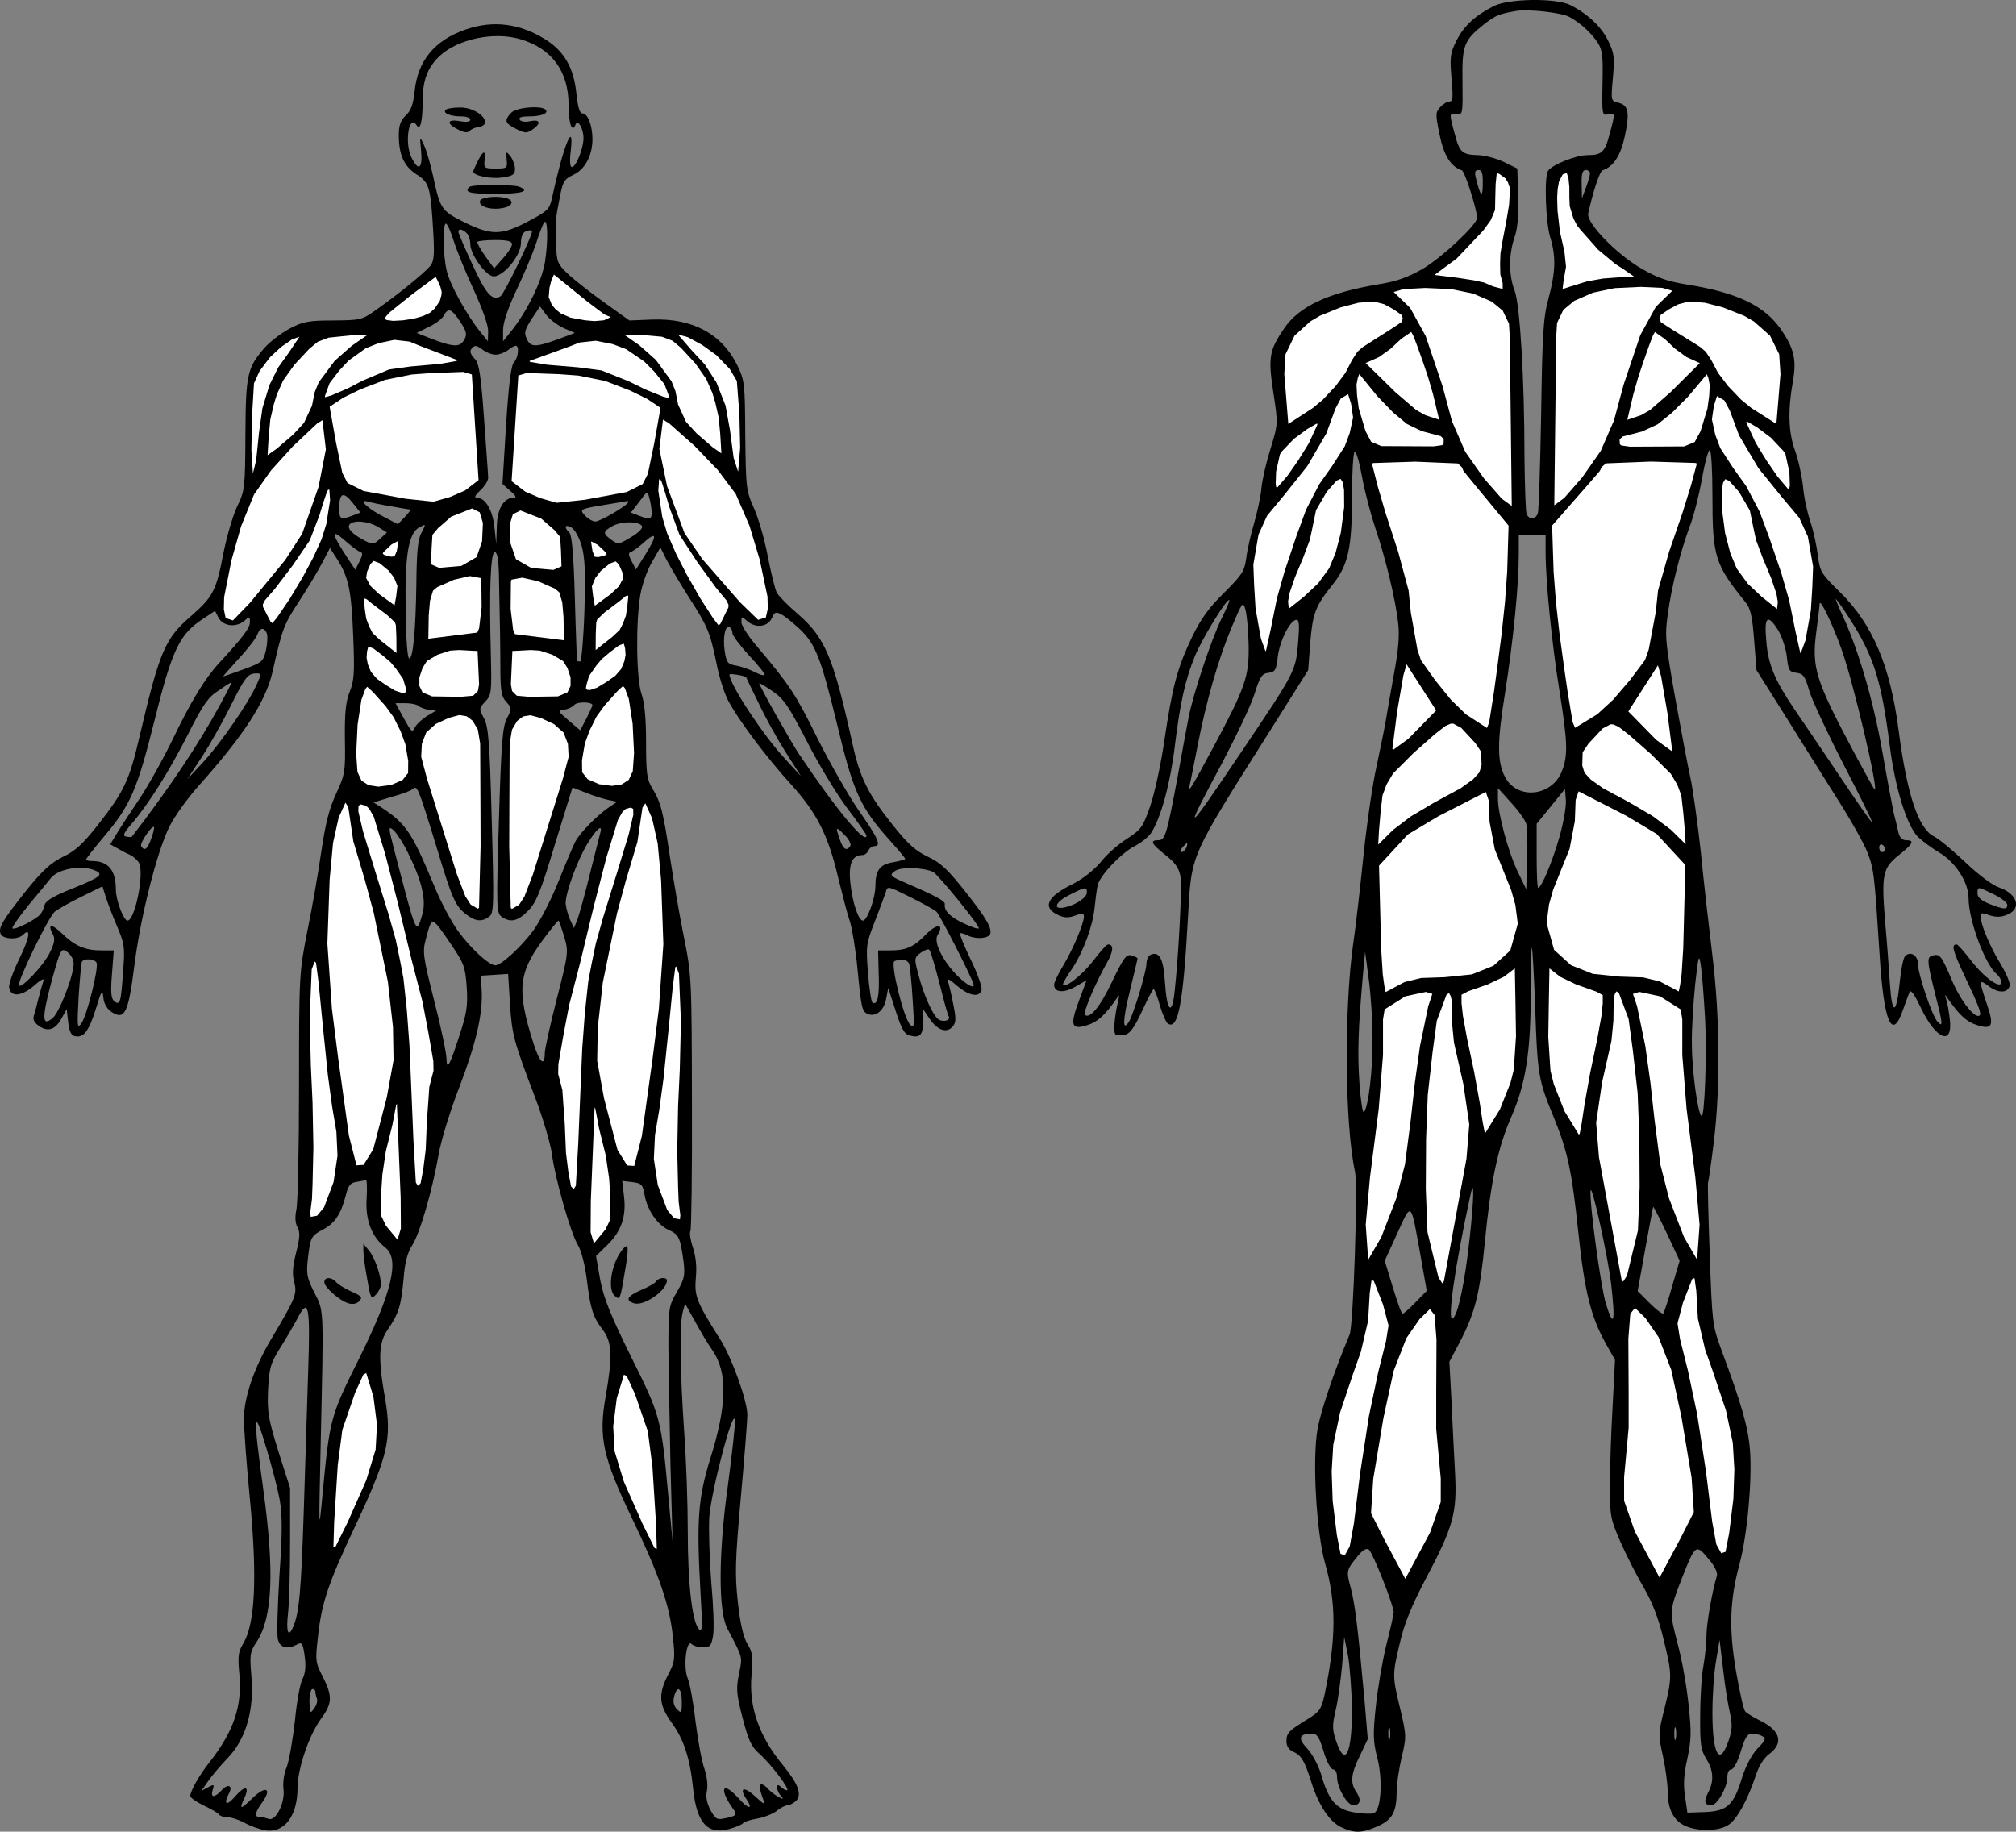 <?xml version="1.0" encoding="UTF-8"?>
<svg width="676.81pt" height="614.98pt" version="1.0" viewBox="0 0 676.81 614.98" xmlns="http://www.w3.org/2000/svg">
 <rect x="0" y="0" width="676.81" height="614.98" fill="#808080" stroke="none"/>
 <g transform="matrix(.1 0 0 -.1 -45.109 693.09)">
  <path d="m5467 6911c-65-33-101-67-126-116-21-42-23-55-17-126 6-65 5-79-7-79-8 0-22-9-31-19-16-18-16-24-2-92 14-70 38-108 75-120 10-4 51-133 51-160 0-22-118-133-183-171-51-29-87-42-150-52-166-28-264-73-315-148-50-74-54-97-36-215 16-105 16-105-9-187-14-44-28-104-31-133-2-28-14-82-25-120-11-37-23-90-26-116-6-44-14-56-74-116-52-51-78-87-109-151-49-103-65-164-92-346-11-76-32-174-47-218-25-73-31-80-78-111-29-18-69-53-89-79-23-27-60-56-91-72-89-43-107-80-50-106 20-9 34-9 56-1 23 9 29 9 29-3 0-24-37-111-69-164-17-28-31-57-31-65 0-27 32-29 71-7l38 22-26-70c-31-83-25-99 31-80 32 10 58 34 94 86 12 17 12 17 7-6-13-54-17-108-8-113 5-3 20-3 32 0 16 4 32 27 56 79 19 41 36 74 39 74s13-25 21-55c9-30 21-57 27-61 34-21 51 64 67 351 13 223 0 196 280 639l124 197 7 93c8 97 17 122 75 194 52 65 65 122 65 293 0 81 4 150 9 153s16-35 25-85 30-128 45-173c32-93 67-236 76-317 5-39 1-90-13-165-11-60-23-129-27-154s-18-94-31-155c-14-60-34-197-45-303s-26-241-35-300c-31-221-28-608 6-764 10-49-5-516-18-548-51-121-96-254-107-314-19-99-5-350 25-455 38-134 37-252-2-440-11-48-16-57-57-82-65-40-71-47-71-75 0-16 8-28 24-35 26-12 37-30 60-103 24-76 61-132 100-150 44-21 71-20 124 4 48 22 62 48 62 117 0 25 8 76 17 115 16 67 16 72-5 161-27 112-27 114-1 223 14 62 40 125 84 209 96 181 108 226 101 360-3 61-9 169-12 242l-7 132 36 68c51 99 66 160 83 333 20 206 44 319 88 419 49 111 66 219 66 414 0 88 2 158 4 156s7-92 11-199c7-220 11-247 59-362 50-121 64-187 86-396 21-199 42-282 92-372l31-55-8-155c-5-85-9-204-9-265 0-105 1-113 37-195 21-47 56-115 78-152 26-45 48-100 64-167 30-122 30-130 4-237-21-82-21-88-5-160 9-41 16-95 16-120 0-59 21-98 62-115 44-18 111-16 142 5 28 18 64 83 91 164 11 34 27 60 46 74 48 36 38 77-27 110-25 12-49 27-54 33-6 7-19 68-31 136-24 142-21 237 12 359 26 96 43 283 35 383-6 76-28 153-96 336-30 81-31 91-39 320-5 130-7 238-6 241 2 3 11 66 20 140 22 181 20 418-5 622-11 90-29 246-39 348-11 102-27 214-35 250s-31 157-51 268c-33 186-35 210-25 279 12 92 43 214 74 297 13 33 31 105 41 159 9 53 21 97 26 97s9-69 9-153c0-205 8-231 111-358 17-21 23-47 29-127l8-101 90-143c49-79 128-204 175-279 48-75 96-160 107-189 22-56 24-73 41-340 14-232 42-297 79-189 9 24 18 51 22 59 4 10 17-9 38-53 51-107 108-129 97-38-3 25-8 55-12 66-6 19-5 19 7 1 36-52 62-76 94-86 54-18 61-4 35 71-27 81-27 84 8 58 32-24 64-22 69 3 2 10-13 44-32 75-35 57-66 132-66 159 0 10 7 11 30 2 23-7 39-7 60 2 49 20 34 70-27 91-22 7-69 42-113 84-42 40-90 80-107 88-52 27-90 142-118 357s-87 354-195 461c-65 64-69 70-76 125-4 33-15 83-25 113-10 29-22 83-25 120-4 36-16 90-27 120-22 61-24 135-7 230 13 73 5 111-40 176-55 79-145 123-312 150-69 11-103 23-156 54-85 49-186 154-179 185 16 74 39 142 48 145 37 12 61 50 75 115 17 80 12 104-22 112-25 6-25 7-18 85 6 68 4 83-16 123-22 46-68 90-127 120-48 24-206 22-256-3zm253-37c37-20 75-55 96-88 15-24 17-46 15-136-2-105-1-108 19-103 24 6 24 4 5-66-16-61-26-71-75-71-38 0-120-33-132-53-13-21-8-170 7-221 20-65 19-116-5-206-18-65-21-117-25-390-3-173-8-323-11-332-7-22-30-23-38-2-3 9-6 95-7 192 0 261-15 510-33 557-20 52-20 120-1 177 11 31 15 74 13 139l-3 94-45 22c-25 12-63 22-85 23-55 1-64 9-80 71-19 70-19 71 6 67 21-3 21 0 20 107-2 124 4 140 73 195 38 29 49 34 106 44 41 7 153-5 180-20zm-291-561c0-49-8-42-23 20-5 20-3 27 9 27 11 0 15-11 14-47zm360 35c0-7-7-29-14-48l-13-35-1 48c-1 35 3 47 14 47 8 0 15-6 14-12zm-287-15c26-23 24-73-10-239-7-31-7-65-2-89 5-22 7-41 5-43-2-3-23 3-47 13s-76 20-116 24l-73 6 61 44c34 25 81 71 106 104 42 57 44 62 44 128 0 38 3 69 7 69 3 0 15-7 25-17zm218-44c0-34 7-75 15-93 21-44 105-130 162-166l47-30h-65c-37-1-87-9-119-20-30-11-58-19-61-20-4 0-2 21 3 46 8 35 6 61-8 117-29 118-21 227 17 227 5 0 9-27 9-61zm-301-352c38-15 63-33 78-56 23-33 23-38 23-332 0-163 3-306 6-316s-21 9-53 42c-84 88-141 195-175 329-50 196-94 292-150 326-22 13-28 21-17 24 60 21 215 12 288-17zm644 16c5-3-7-16-27-29-43-30-85-114-121-244-50-180-66-222-115-298-27-43-68-96-92-119l-43-42 3 307c3 341 6 359 69 395 53 30 150 47 238 40 44-3 84-7 88-10zm-960-47c18-7 40-22 49-32 16-18 14-21-45-58-34-22-71-45-83-52-11-7-33-37-48-68-27-55-81-111-162-167l-41-28-7 114c-6 97-5 119 10 151 28 59 79 101 158 128 82 28 124 31 169 12zm1150-12c86-29 131-64 161-128 15-33 17-54 11-152l-7-113-42 29c-76 51-136 114-164 169-23 45-39 61-92 93-89 54-97 62-79 84 19 23 67 43 104 44 16 0 65-12 108-26zm-1045-126c23-62 58-181 65-221 4-27 3-28-22-22-14 4-46 23-71 43-47 38-140 133-140 143 0 4 13 12 29 18 15 7 45 30 67 52 21 21 41 39 45 39s16-24 27-52zm849 11c24-22 57-46 74-53l29-12-62-65c-75-77-123-115-160-124l-26-7 15 69c17 74 72 233 80 233 3 0 26-18 50-41zm-947-212c49-53 96-82 153-92 27-5 37-12 37-26 0-18-9-19-115-19-100 0-118 3-134 19-25 25-55 159-46 203l8 33 26-35c14-19 46-57 71-83zm1080 58c0-16-4-46-9-65s-12-47-15-63c-13-58-34-67-161-67-106 0-115 1-115 19 0 14 10 21 37 26 75 14 142 65 218 168 31 42 45 36 45-18zm-1201-86c1-56-21-106-87-198-53-75-67-105-115-250-31-91-61-202-68-246-6-44-15-86-19-94-11-20-40 156-40 242 0 115 27 190 100 271 73 83 146 199 165 261 7 26 22 56 31 67 17 18 19 18 25 1 4-10 8-34 8-54zm1277-13c22-64 112-205 173-271 72-76 86-124 85-280-1-79-7-152-16-185l-15-55-11 60c-27 137-42 196-77 300-52 154-59 168-124 259-76 106-94 162-75 234 6 21 8 22 25 6 10-9 26-39 35-68zm-1412-68c-28-56-96-152-115-164-15-9-4 88 14 123 12 21 102 91 120 92 4 1-5-22-19-51zm1582-33c7-11 16-47 19-80l6-60-35 40c-39 44-106 153-106 172 0 16 98-45 116-72zm-1081-64c3-10 39-58 80-106l75-87v-82c0-44-5-135-11-201-10-119-47-386-55-394-2-2-16 4-30 14-52 34-110 94-158 163-44 65-49 77-62 171-18 134-26 166-78 328-24 76-46 155-49 176l-6 37h144c132 0 144-2 150-19zm768-18c-3-21-23-94-45-163-50-157-75-265-83-358-7-66-12-81-58-148-27-41-64-88-80-104-36-35-106-85-111-79-2 2-13 66-25 143-25 160-48 478-38 518 4 15 35 60 70 100s71 85 80 101l17 27h279zm202-132c8-25 15-53 15-64s18-62 40-113c22-52 40-108 40-124v-31l-61 53c-68 59-90 96-113 185-16 63-21 168-9 199 5 15 12 11 39-22 19-21 40-59 49-83zm-1365 33c0-48-8-104-22-152-21-72-27-82-93-145l-70-67-3 30c-2 18 10 60 32 107 19 43 42 110 51 149 11 48 27 86 48 113 47 61 57 55 57-35zm680-166c0-100 21-308 46-463 28-176 30-221 8-275-34-84-150-95-190-18-27 51-27 117 0 283 27 172 46 360 46 465v65h90zm-1088-224c-34-69-96-255-111-334-6-30-22-118-36-195-37-197-42-215-65-215-30 0-24-12 24-50 33-26 45-44 50-71 6-35-6-266-20-392-9-79-26-59-32 37-5 77-18 103-47 92-8-3-15-17-15-30 0-27-44-172-59-196-22-34-21 5 3 103 14 58 26 107 26 110 0 2-9 7-20 10-18 5-27-8-66-89-39-83-75-126-91-110-7 6 38 111 74 174 22 39 24 62 4 62-5 0-27-25-50-55-37-49-101-98-101-78 0 5 14 28 30 51 38 57 70 144 76 207 3 27 7 60 10 73 6 32 80 110 126 133 21 11 45 30 54 44 32 49 64 165 79 290 18 145 34 221 68 304 23 56 107 194 115 187 2-2-10-30-26-62zm2106 4c83-128 109-209 137-428 18-143 57-270 95-309 15-14 46-37 69-51 57-33 101-101 101-155 0-73 55-222 94-254 9-8 16-20 16-27 0-27-57 14-101 71-23 30-45 55-49 55-19 0-14-20 31-115 49-104 56-125 41-125-19 0-63 59-88 120-35 82-40 89-64 83-21-6-21-14 11-142 23-89 23-100 5-81s-66 160-66 195c0 28-25 44-43 26-6-6-14-45-18-87-11-111-26-114-33-8-3 49-10 143-16 209-13 159-9 181 46 225 48 38 54 50 24 50-13 0-22 9-26 28-3 15-10 43-15 62-4 19-22 112-38 205-30 170-78 335-131 453-16 34-27 62-26 62 2 0 22-28 44-62zm-2015-93c2-105-11-142-117-340-79-147-86-157-81-130 3 11 14 69 26 129 29 150 70 294 115 401 36 85 38 88 46 60 5-17 10-70 11-120zm1989-10c39-105 126-475 113-475-2 0-31 53-66 118-134 251-146 291-130 413 6 45 11 87 11 93 1 19 42-65 72-149zm-1823 16c-8-93-10-97-188-361-195-290-203-294-64-35 46 88 95 190 106 227 18 57 25 68 47 70 22 3 26 9 31 55 7 54 42 123 63 123 9 0 10-20 5-79zm1613 42c12-21 25-60 28-88 5-45 8-50 32-53 23-3 29-11 43-60 9-31 62-144 116-249 55-106 98-193 95-193s-54 73-114 163c-60 89-126 187-147 217-66 98-88 150-94 228-8 84 4 94 41 35zm-1192-189 49-79-72-73c-40-40-74-67-76-61-5 17 38 303 46 296 2-3 26-40 53-83zm815-82c9-73 15-135 14-137-2-2-36 29-76 68l-72 72 52 83c40 65 52 79 58 65 3-10 14-78 24-151zm-661-80c52-54 62-92 34-134-9-13-73-55-143-93-84-46-139-83-161-109l-34-40v61c0 70 20 142 51 186 22 32 184 177 198 177 4 0 28-22 55-48zm560-16c135-117 156-151 164-273l5-82-49 47c-30 29-91 69-154 101-126 65-150 87-150 138 0 31 8 45 46 84 31 32 52 45 63 41 9-3 43-28 75-56zm-369-281c3-11 5-65 3-120l-3-100-27 56c-32 65-68 196-68 248v36l45-50c25-27 47-59 50-70zm111-46c-24-83-60-169-71-169-3 0-5 48-5 108v107l48 59 47 58 3-37c2-20-8-77-22-126zm-234 69c4-67 12-100 43-173 50-119 59-176 39-238-28-85-113-127-259-127-66 0-91-5-127-23l-46-23-6 30c-3 17-8 112-12 211l-7 181 54 57c43 46 80 71 179 122 69 35 128 64 131 65 4 0 9-37 11-82zm427 17c101-51 139-77 181-121l53-56-7-181c-4-100-9-196-12-213l-6-30-46 23c-37 19-61 23-132 23-93 0-150 15-202 51-67 48-79 163-28 275 44 97 60 159 60 231 0 35 3 63 6 63s63-29 133-65zm-1445-120c-4-8-11-15-16-15-6 0-5 6 2 15 7 8 14 15 16 15s1-7-2-15zm2346-6c0-5-4-9-10-9-5 0-10 7-10 16 0 8 5 12 10 9 6-3 10-10 10-16zm-2680-144c0-17-34-41-72-50-45-11-35 18 15 42 51 26 57 27 57 8zm3045-7c25-12 45-28 45-35 0-17-11-16-60 3-27 11-40 22-40 35 0 24 0 24 55-3zm-2086-482c1-108-14-233-29-249-4-5-11 39-15 98-7 100-4 186 12 365l7 75 12-90c7-49 13-139 13-199zm1116 71c7-122-1-344-12-333-13 12-32 157-32 241-1 49 5 139 11 200 11 99 13 105 19 65 4-25 10-103 14-173zm-645-182c-11-51-78-205-90-205-3 0-12 39-19 88-6 48-23 135-37 194-13 59-24 125-24 147 0 39 0 40 53 55 28 8 68 26 87 39l35 25 3-147c1-80-2-168-8-196zm161 320c19-14 58-33 87-41l52-15v-42c-1-23-5-60-9-82-5-22-17-76-26-120-10-44-23-116-30-160l-12-80-40 85c-22 47-45 106-52 132-9 40-17 348-8 348 2 0 19-11 38-25zm-436-72c-26-61-44-161-59-323-26-272-47-358-129-515l-26-50-1 105c0 62 11 183 27 300 18 128 28 238 28 320v125l50 27c60 32 121 38 110 11zm67-36c-3-35 5-97 23-183 39-181 38-271-9-496-20-98-36-190-36-206 0-63-16-38-37 60-34 157-39 358-15 588 21 192 43 290 66 290 9 0 11-14 8-53zm583 1c31-102 49-293 48-518-1-195-3-224-26-315-17-71-26-93-30-75-30 153-70 370-78 429-11 83-1 179 33 321 13 55 19 107 16 148-5 79 14 84 37 10zm136 25 57-28-5-90c-4-67 3-149 26-315 20-147 31-263 30-335l-1-110-38 80c-64 132-87 216-104 385-30 284-37 331-56 383-11 29-20 53-20 55 0 12 66-3 111-25zm-656-800c-16-147-39-258-57-269-19-12 8 179 60 416 13 61 12-11-3-147zm475-153c15-129 9-153-18-65-17 58-55 334-51 378 3 30 59-224 69-313zm-640 96 21-119-37-38c-21-22-41-39-44-39-4 0-18 40-33 89l-27 89 42 92c49 107 45 110 78-74zm845-103c-13-47-27-88-30-92-3-3-24 13-46 35l-40 40 25 139c14 76 26 141 27 144 0 3 21-36 45-87l44-94zm-963-176c-35-121-81-381-102-582-12-103-23-145-39-145-13 0-19 32-32 155-17 164-3 266 60 437 42 112 52 154 57 225 3 49 8 95 11 103s16-22 31-68c23-74 24-88 14-125zm1044 97c3-64 13-111 35-173 64-178 78-232 85-318 6-85-8-270-25-315-7-18-7-18-22-1-11 12-20 58-28 138-7 66-21 165-31 220-11 55-24 134-29 175-6 41-19 102-31 134-11 33-20 68-20 78 0 34 45 167 53 159 5-5 10-48 13-97zm-876-54c4-22 5-101 2-174-2-74 1-190 7-259 14-151 9-181-61-319-26-54-50-98-52-98-4 0-100 195-110 223-12 35 45 376 84 498 25 80 97 196 112 181 6-6 14-29 18-52zm737-27c42-76 64-155 99-353 39-224 38-245-26-368-38-74-55-100-62-90-29 43-90 176-103 225s-13 75 0 212c10 114 11 183 5 255-9 90-2 168 16 198 9 15 33-12 71-79zm-913-827c20-50 36-99 36-107s-11-58-25-112c-13-54-29-146-35-206-10-93-9-118 5-172 19-73 13-177-12-186-8-3-37-2-66 3-60 10-86 40-111 129-9 29-30 68-46 85-33 35-28 50 16 50 17 0 24-11 39-60 10-34 24-60 32-60s13-11 13-27c0-34 34-93 54-93 24 0 28 18 12 42-23 32-20 63 11 125l26 55-11 131c-23 252-32 322-46 376-16 58-15 61 24 108 17 21 29 27 37 21 6-5 27-51 47-102zm1121 14c-15-48-35-160-35-201 0-26-5-71-10-100-6-30-11-105-11-166-1-98 2-117 20-147 25-39 27-76 6-115-15-29-11-41 12-41 19 0 53 60 53 93 0 16 5 27 13 27s22 26 32 60c15 49 22 60 39 60 12 0 27-4 35-9 12-7 8-15-17-40-19-20-39-56-53-100-28-92-50-111-125-114l-58-2-8 55c-6 39-4 75 8 127 13 62 14 88 4 180-6 59-22 152-37 206-28 108-28 109 15 220 44 112 47 115 88 65 22-25 32-47 29-58zm-1225-448c0-150-23-197-53-107-13 38-14 52-2 103 8 32 17 101 22 153l7 94 13-65c6-36 12-116 13-178zm1269-13c8-38 8-56-5-93-30-88-54-46-54 94 0 56 5 134 12 173l12 72 12-100c6-55 17-121 23-146zm-1142-86c-3-10-5-2-5 17s2 27 5 18c2-10 2-26 0-35zm960 0c-3-10-5-2-5 17s2 27 5 18c2-10 2-26 0-35z"/>
  <path d="m2015 6832c-105-36-162-105-172-209-5-43-12-64-30-80-17-17-23-33-23-66 0-67 18-105 60-132 43-27 47-43 56-200 4-76 2-93-13-110-23-25-102-90-173-140-54-39-56-39-150-40-83 0-102-4-146-27-28-15-66-44-84-64-59-68-64-90-65-294-1-178-2-187-28-240-14-30-35-101-46-157-24-126-35-146-109-211-87-75-105-117-172-402-35-151-52-186-142-301-49-62-75-86-116-105-40-20-68-45-122-112-80-101-95-125-87-146 7-19 58-21 75-4 28 28 23-9-12-80-21-43-37-87-34-98 6-32 42-28 84 8 22 20 35 26 31 16-3-9-11-36-17-60s-13-51-16-60c-3-11 4-23 20-33 30-20 55-10 76 31l15 27 5-44c4-32 10-45 23-47 29-6 46 16 70 92 19 63 22 67 25 38 2-21 12-38 28-49 44-28 56-3 76 155 21 166 75 380 117 466 17 35 63 99 102 142 149 167 222 279 245 379 32 142 38 159 86 232 27 41 62 99 78 129l29 55 25-39c38-60 47-106 53-259 5-121 3-148-12-185-13-33-17-69-16-159 2-110 0-119-29-182-23-49-36-99-50-194-10-70-31-191-47-268-27-138-28-145-28-520 0-209-4-396-9-416-5-24-4-45 4-59 9-17 8-35-5-86-12-47-13-73-6-99 10-38 5-52-78-191-57-96-91-195-91-267 0-32 9-157 21-279 24-256 16-407-22-473-19-31-20-45-14-109 9-104-20-189-100-291-34-43-65-97-65-114 0-6 20-20 45-32s48-25 51-30 15-9 27-9 38-8 57-18c19-11 50-22 69-26 65-12 111 46 111 142 0 63 38 176 78 231 39 53 40 76 7 142-25 48-26 54-16 138 12 111 35 179 126 371 109 233 122 290 99 425-24 135-22 188 9 232 37 54 45 81 53 170 4 56 13 88 29 113 26 40 68 186 89 307 8 45 39 147 70 226 56 147 79 246 74 327l-3 45 92 6 6-98c7-107 12-126 85-318 27-71 52-157 56-189 10-79 62-263 87-305 12-19 24-68 30-115 12-98 20-126 53-169 32-41 34-90 10-227-24-135-9-203 90-409 91-190 125-290 136-395 8-75 7-84-16-128-34-66-31-101 12-161 41-56 62-121 72-222 12-114 48-155 121-135 22 6 43 15 46 19 3 5 24 12 48 16 23 4 53 16 66 26 13 11 30 19 37 19s19 7 28 15c20 21 7 57-45 120-80 97-114 195-105 300 6 63 4 78-14 107-14 24-24 69-32 141-10 92-9 136 10 349 12 133 22 259 22 278 0 48-52 192-91 254-80 126-87 145-82 206 4 38 0 73-10 103-8 24-12 49-8 55 3 5 6 201 5 434-1 419-1 424-28 558-15 74-35 194-46 265-22 148-30 182-59 229-18 29-21 50-21 153 0 82-5 134-15 163-18 51-20 242-4 335 6 33 23 83 39 109l28 49 22-44c13-24 46-80 74-124 62-96 71-117 92-219 8-44 26-101 39-126 32-62 128-191 213-284 85-94 124-170 157-312 15-60 32-127 40-149 7-22 19-94 25-159 13-133 15-142 36-150 26-10 53 13 60 51l7 37 25-77c20-62 29-78 48-83 34-9 44 2 44 48v41l23-34c26-38 57-48 77-24 11 14 11 27 1 76-6 33-15 68-18 77-4 10 8 4 30-16 40-34 74-41 83-17 4 9-12 54-35 102-23 47-39 88-37 90 2 3 14-1 26-7 11-6 33-10 48-8 48 5 38 36-48 145-66 84-89 106-133 127-42 20-68 43-118 106-85 106-112 161-138 283-63 283-90 347-182 427-33 28-64 60-70 71s-19 65-30 120c-10 55-31 128-46 162-27 60-28 69-30 245-1 176-2 185-27 237-52 105-150 158-286 153l-76-3-84 60c-46 33-101 76-122 96-35 33-38 41-40 95-3 81-2 91 12 160 10 55 15 63 46 78 39 18 64 65 64 120 0 45-16 86-33 86-10 0-16 20-21 68-9 85-40 140-103 180-86 54-176 66-268 34zm184-33c105-31 161-108 161-221 0-62 12-95 23-66 8 20 27-12 27-45 0-34-25-97-39-97-6 0-8 20-4 52 13 113-25 19-63-157-8-37-15-43-79-77-90-48-125-48-216-3-77 39-80 44-104 155-9 41-23 89-31 105-14 30-14 29-9-23 5-58-9-67-32-21-25 48-9 151 17 109 12-19 20 14 20 81 0 70 16 113 57 152 61 57 184 83 272 56zm82-746c-10-65-61-170-117-238l-24-30v38c0 25 16 72 45 134 25 52 54 122 65 154 10 33 23 65 27 72 13 20 15-58 4-130zm-307 70c10-32 40-106 67-164 29-63 49-119 49-140l-1-34-24 30c-44 53-104 161-114 206-13 53-14 159-3 159 5 0 16-26 26-57zm44 25c7-7 12-23 12-37 0-32 46-98 73-107 31-10 97 66 97 111 0 21 6 35 16 39 9 4 19 5 21 2 7-6-93-212-106-220-27-17-49 8-94 107-26 56-47 105-47 110 0 11 14 9 28-5zm152-37c0-7-13-29-30-47l-30-34-30 41c-16 23-28 44-26 48 2 3 29 6 60 6 41 0 56-4 56-14zm-241-193c-6-16-25-36-41-44-37-19-120-29-142-17-13 7 1 22 76 79l93 71 13-30c11-24 11-36 1-59zm554-40 22-11-22-10c-12-5-47-6-79-2-90 11-130 61-104 130l10 25 75-60c42-33 86-65 98-72zm-141-48 39-17-59-22c-75-27-90-26-103 3-9 20-6 30 17 66l28 42 20-27c11-15 37-35 58-45zm-346 21c21-32 24-43 14-60-14-26-34-26-104 0l-56 22 40 20c23 10 45 28 51 38 14 28 26 24 55-20zm-333-59c-71-38-153-134-153-180 0-44-31-97-87-149-31-29-59-51-63-48-3 2-3 41 2 87 10 107 49 189 119 252 51 46 68 52 164 54l50 1zm1002 11c31-5 52-19 96-64 69-70 99-140 107-254l5-79-41 32c-75 60-103 104-116 183-8 44-72 120-135 161l-45 28h45c24 0 62-3 84-7zm-1240-45c-67-79-93-149-106-283-6-66-14-125-17-132-8-13-5 245 3 293 7 42 56 108 102 138 55 36 59 32 18-16zm1401 10c35-24 57-49 77-87 26-52 27-61 26-195-1-154-12-150-23 7-6 84-11 108-41 167-19 37-49 84-68 104-42 45-34 46 29 4zm-931-9c44-16 84-34 88-38s-48-13-115-19c-118-11-127-14-220-62-53-27-99-46-102-42-18 29 73 135 147 170 59 29 110 27 202-9zm643 7c62-32 130-103 138-144l7-32-104 50c-97 47-112 51-222 62-65 6-114 15-110 19s42 21 83 38c93 37 145 39 208 7zm-464-11c11-8 29-15 41-15s30 7 41 15c10 8 22 15 27 15 12 0 8-41-6-55-10-9-18-73-27-211l-12-198 26-23c19-16 22-23 12-23-34 0-56-38-57-97l-2-58-6 56c-6 58-31 99-59 99-10 0-6 8 12 25 14 13 26 32 26 42s-7 100-14 200c-10 142-17 185-30 198-17 18-20 28-9 38 9 10 15 8 37-8zm-40-92c2-10 7-90 11-179l7-161-27-21c-14-11-46-28-70-37-41-16-50-16-171 4-135 22-171 37-178 74-5 27-36 174-43 205-5 20 5 27 89 67 76 36 111 46 179 54 147 15 197 13 203-6zm443-9c57-15 193-79 193-92 0-4-9-40-20-81s-20-85-20-98-6-36-14-52c-18-33-51-44-201-67l-110-17-64 32-64 33 7 176c4 97 10 181 13 185 8 13 213-1 280-19zm-937-196c0-82-51-275-90-342-35-61-195-255-217-263-21-8-34 16-30 57 10 87 60 270 93 339 30 61 57 96 133 172 53 53 99 97 104 98 4 1 7-27 7-61zm1252-31c104-100 154-181 182-294 49-196 57-236 52-258-4-14-12-25-19-25-28 0-189 192-236 280-45 85-96 298-85 357 3 18 7 33 8 33s45-42 98-93zm-54-313c12-23 53-81 92-128l71-87-18-29c-9-17-20-30-23-30s-12 12-21 28c-9 15-41 66-71 114-60 94-95 190-102 283l-6 60 28-85c16-47 38-104 50-126zm-1188 73c-6-30-23-80-39-113-29-61-136-234-146-234-2 0-12 14-21 31-15 31-15 32 15 68 108 126 146 191 178 299 16 55 18 59 21 32 2-17-2-54-8-83zm1089 26c1-26-6-28-44-13l-26 10 28 36c27 37 28 37 34 13 4-13 7-34 8-46zm-1001 26 23-29-26-10c-40-15-45-13-45 23 0 55 14 60 48 16zm126-8c33-6 62-11 65-11 2 0-6-11-19-25l-23-24-46 24c-53 26-91 62-56 52 11-3 47-11 79-16zm796 14c0-10-94-65-110-65-9 0-25 9-35 20-20 22-19 22 85 39 30 5 56 9 58 10 1 0 2-1 2-4zm-500-40c18-21 8-120-14-144-24-27-100-45-127-30-18 9-21 18-17 60 6 57 25 82 82 109 51 23 61 24 76 5zm191-11c36-18 54-35 65-59 20-49 18-92-6-105-29-16-106 7-130 38-33 42-24 152 12 152 5 0 31-11 59-26zm-531-32 30-19-23-21c-21-20-25-20-52-6-40 21-59 40-51 53 11 17 62 13 96-7zm887 1c2-6-15-23-38-36-40-24-43-25-65-9-30 22-30 28 4 47 31 17 93 16 99-2zm-742-23c-11-21-15-64-16-162-2-161-11-259-24-258-6 0-11 64-12 167-3 178 9 252 45 273 24 13 24 13 7-20zm539-42c11-42 13-88 9-220-3-93-10-168-14-168-5 0-10 1-11 3 0 1-4 95-7 209-4 145-10 211-18 220-20 19-15 30 6 18 11-6 26-32 35-62zm-789 13c18-16 39-31 45-33 10-3 9-10-2-32l-14-28-26 39c-57 87-58 103-3 54zm1004-40-33-52-14 27c-12 22-12 29-2 32 7 3 27 17 44 33 42 37 44 23 5-40zm-835 15c-7-27-12-30-39-20-14 6-12 10 12 30 33 26 36 25 27-10zm689-24c-15-11-19-10-25 5-3 10-7 27-7 37-1 18 1 18 25-5 24-22 24-24 7-37zm-347-58c4-182 5-265 5-334 1-60 4-79 20-96 18-20 19-22 2-55-15-29-19-81-27-343-9-294-8-310 9-323 30-21 55-15 89 20 27 27 42 63 90 223l59 191 46-18c25-10 59-21 75-24l29-6-24-16c-41-27-100-87-116-117-8-15-34-77-58-137s-62-133-84-163c-41-55-107-116-127-116-21 0-81 55-123 112-24 32-62 104-85 161-72 173-93 204-176 258l-25 16 60 18c33 9 66 21 72 27 15 12 17 9 79-193 53-176 63-199 100-228 31-24 53-26 77-8 16 11 17 35 9 322-7 266-11 315-26 344-17 32-17 34 4 56s22 31 19 157c-6 220-1 350 14 345 8-2 12-28 13-73zm-375 14c27-22 38-52 31-87l-7-33-48 37c-48 37-56 59-37 96 11 20 22 17 61-13zm789 3c5-11 10-26 10-34 0-14-85-87-102-87-4 0-8 18-8 41 0 33 6 46 32 70 38 34 53 36 68 10zm-478-31c13 0 5-168-8-180-5-4-44-11-86-15l-78-7v70c0 52 5 75 18 92 18 22 106 52 130 44 8-2 18-4 24-4zm226-16c39-16 52-46 52-126v-60l-77 7c-43 4-82 11-88 16-5 6-12 48-13 94-4 74-2 84 15 88 24 5 70-2 111-19zm-550-93c39-31 42-36 42-82v-50l-45 32c-45 32-65 71-65 128 0 17 3 21 13 14 6-5 31-24 55-42zm816 2c-7-49-27-79-76-115l-28-19v50c0 49 2 52 51 91 28 22 53 40 56 40 2 0 1-21-3-47zm-1330-51c16-2 36 4 47 14 18 16 19 16 19-4s-23-50-103-137c-48-52-94-127-156-256-33-68-84-159-113-202s-63-95-75-115l-22-36 22-12c12-7 32-18 44-23 12-6 26-18 31-28 18-35-14-193-39-193-13 0-39 69-39 104 0 66-26 96-80 96-11 0-20 2-20 5s27 38 61 78c88 104 111 158 168 386 58 234 83 289 156 339l48 32 11-22c7-14 22-24 40-26zm1914-15c51-50 68-93 121-308 58-243 79-288 185-406 25-28 46-53 46-56 0-2-18-7-40-11-45-7-60-27-60-80 0-40-27-116-42-116s-35 60-42 126c-7 65 6 94 40 94 8 0 17 7 20 15 4 8 12 15 20 15 25 0 15 24-52 120-36 52-99 163-140 245-72 146-93 177-201 305-29 33-53 71-53 82 0 20 1 20 18 5 28-26 70-22 84 8 9 21 14 23 32 13 12-5 40-29 64-51zm-228-12c0-8 25-41 56-75 31-33 55-63 52-65-3-3-18 1-34 10-16 8-43 18-61 21-29 5-33 10-39 49-7 47 2 89 17 80 5-4 9-12 9-20zm-1563-1c3-8 2-33-3-56-9-38-12-41-74-64-36-13-67-24-69-24s22 27 52 60c31 33 58 69 62 80 8 24 23 26 32 4zm410-91c38-35 63-86 50-99-8-8-68 25-99 54-21 19-28 35-28 64 0 34 2 38 18 29 9-5 36-27 59-48zm793 24c0-43-21-71-76-103-55-33-69-23-43 31 17 35 90 103 112 104 4 1 7-14 7-32zm-492-46c6-99 4-101-91-101-91 0-107 8-107 52 0 67 56 109 140 105l55-2zm278 25c30-35 39-71 25-102-10-23-15-24-95-24-47 0-88 4-91 10-13 22-17 108-5 130 11 20 17 22 77 18 56-4 69-8 89-32zm-1023-83c-28-63-119-194-177-258l-56-60 49 75c27 41 70 118 96 170 49 98 58 110 87 110 17 0 17-2 1-37zm1643 24c0-1 19-40 42-87 22-47 63-121 91-165l51-80-55 60c-71 76-185 249-185 281 0 5 53-4 56-9zm-1767-94c-73-134-171-280-295-441-1-2-10-2-19 0-13 2-10 11 18 43 58 68 125 175 189 300 50 100 68 125 102 147 22 15 42 28 44 28s-16-35-39-77zm1971-121c38-75 99-176 135-224 36-47 65-89 65-92 0-35-101 86-227 274-29 44-133 228-133 237 0 2 20-10 45-27 38-26 54-50 115-168zm-1375 52c14-29 27-76 31-105 5-47 3-57-15-73-11-10-40-21-64-23-37-4-49-1-67 17-21 21-22 29-18 139 3 64 10 129 17 145l12 29 40-39c22-21 51-62 64-90zm777 99c6-16 10-81 9-153-1-104-4-127-18-137-26-20-87-16-117 8-32 25-35 76-7 150 21 53 95 159 112 159 5 0 14-12 21-27zm-122-30c0-2-9-22-20-44l-21-40-39 33c-37 32-38 33-15 36 13 2 28 9 34 16 10 12 61 11 61-1zm-584-2c5-5 20-11 34-13l25-3-32-19c-17-11-35-28-40-39-8-17-12-12-36 32l-28 51h33c19 0 38-4 44-9zm196-69c14-29 16-74 17-323 0-159-2-289-5-289-22 0-44 28-63 77-51 140-131 419-131 457 0 50 12 67 65 95 58 30 96 24 117-17zm242 16c46-22 66-54 66-104 0-28-125-435-147-478-15-30-30-46-45-46-5 0-8 132-8 293 0 273 1 294 20 325 24 39 50 41 114 10zm336-294c15-38 38-203 45-324 8-119-11-350-51-630-25-176-39-240-53-240-21 0-43 46-65 139-70 287-59 468 48 808 25 79 48 172 52 208s9 65 11 65 8-12 13-26zm-1007-46c3-35 25-121 48-193 83-260 114-471 90-622-32-198-73-333-101-333-16 0-31 62-54 225-43 296-59 487-52 635 7 176 35 350 56 350 4 0 10-28 13-62zm75 27c11-14 28-60 37-103 9-42 34-147 55-232 112-445 125-511 108-563-6-18-14-95-18-172-4-79-13-153-21-170-12-27-14-13-21 145-22 510-33 589-123 868-64 202-75 252-52 252 9 0 24-11 35-25zm877-12c-6-34-23-92-101-338-46-146-63-281-75-585-6-157-13-296-16-310-12-51-34 62-37 190-2 69-9 139-16 155-15 38-8 88 36 273 144 602 159 652 201 652 12 0 14-7 8-37zm-1616-67c-13-37-23-44-34-26-6 9 36 71 43 64 2-1-2-19-9-38zm861-47c47-93 63-161 49-208-21-70-18-76-92 207-23 88-23 91-4 75 10-10 32-43 47-74zm646 64c-3-10-18-72-35-138-16-66-35-133-41-150l-12-30-14 30c-7 17-13 40-14 53 0 36 38 142 73 200 31 51 53 69 43 35zm840-42c-12-19-24-12-35 20-16 45-14 47 15 17 15-14 23-31 20-37zm-2540-81c36-14 26-23-76-64-58-23-86-40-89-53-2-10-8-24-14-31-14-18-87-55-94-48-3 3 21 37 53 77 33 39 66 80 75 91 24 31 99 45 145 28zm2817-6c16-7 160-184 154-190-3-3-26 5-51 17-45 21-66 42-63 64 2 10-28 27-128 70-57 25-59 27-40 41 19 15 92 13 128-2zm-2739-183c25-59 27-70 20-155-7-103-10-112-30-96-10 9-12 30-7 91l6 79h-41c-56 0-90 15-134 58-36 34-49 31-28-7 6-13 3-29-11-57-20-43-95-122-104-112-9 9 99 231 120 248 10 8 50 31 89 50l71 35 11-35c6-19 23-64 38-99zm2751 49c11-9 125-233 125-246s-24 1-55 31c-50 51-81 114-66 137 23 37-2 39-38 3-42-44-68-55-122-55h-40l2-78c3-76-4-108-21-97-4 3-11 48-15 100-7 90-6 98 23 172 17 43 33 88 37 99 5 21 7 20 80-16 42-21 82-43 90-50zm-1630-109c44-65 48-76 53-144 4-62 0-88-23-158-34-106-44-125-45-82 0 17-18 104-41 193-38 151-40 165-28 209 21 78 18 78 84-18zm380 26c15-52 15-55-25-211-22-86-40-168-40-181 0-47-17-33-38 33-56 176-51 235 30 345 27 37 52 67 54 67s10-24 19-53zm-1647-87c5-31-45-164-69-186-37-33-38-2-6 118 31 112 33 117 52 104 11-7 22-23 23-36zm2907-70c14-57 28-107 31-111 7-12-12-20-30-13-19 7-52 77-72 154-14 53-14 55 8 72 13 9 26 14 29 10 4-4 19-54 34-112zm-2830 69c9-14-33-183-52-206-13-16-13-6-8 92 4 60 9 113 11 117 7 12 42 10 49-3zm755-204c11-116 27-252 35-302 19-117 19-171-1-253-15-65-36-100-60-100-10 0-12 15-6 68 8 80 8 175-3 422-7 159 0 389 10 378 2-2 13-98 25-213zm1974 198c2-10 8-63 11-118 6-90 6-98-8-85-22 21-68 208-53 214 24 10 45 5 50-11zm-771-333c-10-231-10-442 0-487 5-25 3-33-8-33-34 0-57 50-75 164-6 37-2 96 15 211 13 88 28 223 34 300 16 187 22 209 33 115 6-43 6-158 1-270zm-938-569-7-26-29 33c-28 31-29 37-29 123 0 65 8 122 28 202l27 112 8-209c5-114 6-220 2-235zm701 159c6-99 5-107-17-139-41-60-49-52-49 46 0 48 3 152 7 231l6 143 24-88c14-52 26-131 29-193zm-814-43c-5-72 17-129 63-165 49-39 22-150-90-376-94-188-97-200-120-441-14-149-14-148-7 170 10 456 11 432-22 497-25 50-27 62-21 115 8 70 11 75 51 96 38 20 60 52 75 111 9 37 16 46 38 49 14 2 28 5 31 6 3 0 4-27 2-62zm933 12c9-51 43-101 82-118 33-15 38-25 49-107 5-45 3-57-22-100-28-48-29-53-29-189 1-77 4-255 7-395l7-255-14 150c-24 264-26 271-125 470-70 142-92 197-104 259l-14 80 38 37c47 46 64 95 56 163l-6 52 34-4c31-4 35-8 41-43zm-1129-583c-3-99-10-314-15-476-9-271-15-344-36-392-16-38-24-15-17 45 4 34 7 143 7 242v180l-39 122c-34 110-38 132-35 206 4 75 8 89 38 138 19 30 46 76 60 102 38 75 44 44 37-167zm1357 61c51-74 49-184-7-362-42-135-47-210-33-455 7-117 6-133-7-117-22 28-36 154-36 328 0 88-5 237-12 332-14 204-16 361-5 402l8 29 33-59c18-33 44-77 59-98zm-1143-161c22-144 12-203-60-360-35-75-65-135-67-133-6 7 17 327 27 379 11 54 69 198 80 198 4 0 13-38 20-84zm887 6c38-90 49-148 58-297 3-60 8-135 11-165l4-55-54 112c-70 145-89 205-90 278 0 66 22 205 32 205 4 0 22-35 39-78zm308-296c-32-226-33-426-2-483 53-101 51-93 39-152-10-49-9-67 12-148 20-76 29-96 57-121 39-34 105-122 92-122-5 0-14 5-21 12-17 17-16-13 1-31 10-11 8-12-9-3-11 6-26 18-34 26-7 9-17 16-22 16-10 0-8-15 7-55 6-15-1-11-27 13-38 36-57 32-32-6 26-39 8-37-29 5-52 56-62 27-15-39 15-20 12-24-27-32-27-6-32-3-49 28-12 23-16 44-12 63 4 17 1 48-8 75-9 24-22 96-30 159-7 63-19 128-26 144-16 38-5 134 13 116 6-6 23-11 38-11 24 0 28 5 34 39 4 22 1 102-6 178-6 75-9 174-7 218 6 88 81 373 86 328 2-14-9-111-23-217zm-1504-56c8-49 8-112-2-251-6-102-9-198-5-212 7-29 32-35 65-17 16 8 19 4 25-40 5-35 2-58-8-78-8-15-19-78-25-140-7-62-19-131-27-153-10-23-14-55-11-77 5-44-26-107-50-98-8 3-21 6-29 6-20 0-17 16 7 49 35 48 12 58-32 15-41-40-46-40-27 1 18 40 1 42-32 4-28-33-40-27-20 11 14 27-4 33-25 10-24-26-38-25-30 1 6 19 5 20-16 9l-22-12 23 33c13 19 43 54 67 79 60 63 88 161 78 273-6 73-5 81 18 116 53 81 60 235 22 511-35 253-33 284 10 140 19-63 40-144 46-180zm119-639c0-5 2-15 5-23 3-7-1-22-9-33-14-19-15-17-16 23 0 23 5 42 10 42 6 0 10-4 10-9zm1230-33c0-39-1-41-16-26-11 11-14 25-10 42 10 40 26 31 26-16z"/>
  <path d="m1946 6561c-7-11 18-21 55-21 16 0 29-5 29-11 0-7-12-9-35-5-43 8-47-8-6-28 19-10 31-12 38-5 6 6 19 12 29 13 56 8 3 66-60 66-25 0-47-4-50-9z"/>
  <path d="m2167 6552c-24-26-21-35 17-54 30-15 36-15 55-2 30 21 26 35-8 28-16-4-32-1-35 5-5 7 5 11 28 11 42 0 68 9 60 21-10 17-100 10-117-9z"/>
  <path d="m2055 6390c-8-16-15-32-15-35 0-14 59-26 98-20 35 5 42 10 42 29 0 12-7 31-15 42-15 18-15 18-13-11 3-29 1-30-37-30s-40 2-37 28c4 35-4 34-23-3z"/>
  <path d="m2027 6303c-19-18 1-23 88-23 88 0 118 9 79 24-21 8-159 8-167-1z"/>
  <path d="m2064 6259c-9-15 15-29 51-29 17 0 36 4 44 9 24 15 1 31-44 31-24 0-47-5-51-11z"/>
  <path d="m1671 2730c0-14 6-56 13-94 11-65 13-68 29-52 9 10 17 25 17 34 0 32-21 91-40 114l-19 23z"/>
  <path d="m1540 2626c0-17 51-62 81-71 13-4 27-2 36 7 12 13 9 17-27 33-22 10-45 24-51 32-15 17-39 17-39-1z"/>
  <path d="m2542 2737c-38-45-53-135-27-157 18-15 18-14 35 88 13 76 11 92-8 69z"/>
  <path d="m2654 2629c-3-6-26-19-50-29-48-21-55-35-24-45 33-10 110 43 110 77 0 12-28 10-36-3z"/>
 </g>
 <g>
  <g fill="#fff" stroke="#000" stroke-width=".75px" id='bodyAbs'>
    <path d="m146.8 177.05 4.472-3.901 7.231-2.854 2.854 1.427 1.142 3.806-0.285 6.279-1.903 5.518-5.328 3.045-7.611 0.666-3.044-1.332 0.19-5.613 0.285-4.662z"/>
    <path d="m186.42 177.73-4.472-3.901-7.231-2.854-2.854 1.427-1.142 3.806 0.285 6.279 1.903 5.518 5.328 3.045 7.611 0.666 3.044-1.332-0.19-5.613-0.285-4.662z"/>
    <path d="m143.42 214.87 17.077-2.141 0.714-1.665 0.856-7.135-0.095-9.229-0.285-0.951-3.948-0.714-5.423 1.237-5.708 2.521-1.57 1.332-1.046 3.52-0.428 4.9z"/>
    <path d="m189.7 215.4-17.077-2.141-0.714-1.665-0.856-7.135 0.095-9.229 0.285-0.951 3.948-0.714 5.423 1.237 5.708 2.521 1.57 1.332 1.046 3.52 0.428 4.9z"/>
    <path d="m160.69 218.2 0.523 11.607-0.428 2.378-1.76 1.76-4.281 0.381-9.752-0.143-3.425-1.427-1.142-2.378v-2.997l1.094-3.282 1.522-2.426 3.663-2.188 4.376-1.427 3.092-0.19 4.329 0.238z"/>
    <path d="m171.66 218.2-0.523 11.607 0.428 2.378 1.76 1.76 4.281 0.381 9.752-0.143 3.425-1.427 1.142-2.378v-2.997l-1.094-3.282-1.522-2.426-3.663-2.188-4.376-1.427-3.092-0.19-4.329 0.238z"/>
    <path d="m171.82 305.63-0.714-0.618-0.523-20.883 0.048-13.795 0.095-20.693 0.809-4.804 1.808-3.045 2.141-1.617 2.616-0.428 3.568 0.951 4.519 2.093 3.33 2.949 1.522 3.948 0.238 4.471-1.95 7.373-10.085 32.252-2.854 7.421-1.855 2.854z"/>
    <path d="m160.48 305.57 0.714-0.618 0.523-20.883-0.048-13.795-0.095-20.693-0.809-4.804-1.808-3.045-2.141-1.617-2.616-0.428-3.568 0.951-4.519 2.093-3.33 2.949-1.522 3.948-0.238 4.471 1.95 7.373 10.085 32.252 2.854 7.421 1.855 2.854z"/>
  </g>
  <g fill="#fff" stroke="#000" id='bodyBack'>
    <!-- <g stroke-width=".75px"> -->
      <path d="m466.94 97.803 4.186-1.237 7.326-0.381 8.848 0.381 7.421 1.522 6.374 2.759 3.806 3.14 2.188 4.567 0.285 4.757 0.666 57.559-4.186-3.044-6.089-6.945-6.279-8.943-4.471-10.275-3.235-11.988-5.613-16.649-5.138-9.324z"/>
      <path d="m562.39 97.385-4.186-1.218-7.326-0.348-8.848 0.42-7.421 1.556-6.374 2.788-3.806 3.157-2.188 4.577-0.285 4.758-0.666 57.562 4.186-3.063 6.089-6.973 6.279-8.971 4.471-10.295 3.235-12.002 5.613-16.675 5.138-9.347z"/>
      <path d="m456.19 124.59 6.566 8.082 5.28 5.471 4.614 3.806 4.852 2.331 6.422 1.712 1.284 1.189-0.095 2.093-0.761 0.666-3.045 0.428-17.696-0.095-3.663-1.57-1.998-3.806-2.283-7.706-0.571-4.329-0.19-3.758 0.476-2.426z"/>
      <path d="m573.17 124.7-6.777 8.082-5.45 5.471-4.763 3.806-5.008 2.331-6.629 1.712-1.326 1.189 0.098 2.093 0.786 0.666 3.142 0.428 18.265-0.095 3.781-1.57 2.062-3.806 2.357-7.706 0.589-4.329 0.196-3.758-0.491-2.426z"/>
      <path d="m555.41 110.76 3.801 2.657 3.431 3.263 3.835 2.792 5.045 2.287-10.394 10.326-6.929 6.021-3.162 1.783-5.415 1.816 2.22-9.385 1.648-5.785 1.682-5.045 2.018-5.718 1.312-3.431z"/>
      <path d="m473.93 110.74-3.851 2.657-3.477 3.262-3.885 2.791-5.112 2.287 10.532 10.324 7.021 6.019 3.204 1.782 5.487 1.816-2.249-9.382-1.67-5.784-1.704-5.044-2.045-5.717-1.329-3.43z"/>
      <path d="m472.04 221.85 10.751 16.745-9.657 9.847-5.708 4.139-0.476-1.142 1.57-12.368 2.141-12.463z"/>
      <path d="m556.77 222.18-10.751 16.745 9.657 9.847 5.708 4.139 0.476-1.142-1.57-12.368-2.141-12.463z"/>
      <path d="m533.73 262.11 4.139 2.949 8.943 4.804 7.849 4.614 5.946 4.472 5.851 5.756-0.333-5.899-0.523-6.041-0.666-5.803-1.379-3.71-2.236-3.758-6.85-6.802-7.278-6.374-3.568-2.759-1.855-0.809-1.142-0.095-2.902 1.522-4.804 5.138-2.093 3.092-0.143 4.662 0.809 2.616z"/>
      <path d="m494.85 262.05-4.139 2.976-8.943 4.848-7.849 4.656-5.946 4.512-5.851 5.808 0.333-5.952 0.523-6.096 0.666-5.856 1.379-3.744 2.236-3.792 6.85-6.864 7.278-6.431 3.568-2.784 1.855-0.816 1.142-0.096 2.902 1.536 4.804 5.184 2.093 3.12 0.143 4.704-0.809 2.64z"/>
    </g>
    <g fill="#fff" stroke="#000" id='bodyBicep'>
      <path d="m108.55 140.43 1.237 10.465-2.474 12.654-5.518 15.793-5.708 8.848-11.892 14.461-5.899 6.089-2.854-0.951-0.666-3.14 0.095-4.186 2.474-12.463 3.235-11.417 4.376-10.751 5.708-8.087 7.326-8.087 8.182-7.706z" stroke-width=".75px"/>
      <path d="m222.27 140.24-1.314 10.465 2.628 12.654 5.863 15.793 6.065 8.848 12.635 14.461 6.267 6.089 3.032-0.951 0.708-3.14-0.101-4.186-2.628-12.463-3.437-11.417-4.65-10.751-6.065-8.087-7.783-8.087-8.693-7.706z" stroke-width=".773px"/>
      <path d="m109.99 163.98 0.942 0.135 0.269 3.835-1.278 8.073-1.615 5.18-2.825 6.189-3.431 6.391-4.373 7.333-4.238 6.256-1.884 2.355-0.942-0.605-2.691-5.247-0.067-1.009 0.74-1.48 3.431-3.969 5.987-7.871 5.651-8.275 3.229-8.409 1.345-4.373 1.144-3.431z" stroke-width=".75px"/>
      <path d="m221.87 160.44-0.984 0.147-0.281 4.194 1.335 8.83 1.686 5.666 2.951 6.77 3.583 6.99 4.567 8.021 4.426 6.843 1.967 2.575 0.984-0.662 2.811-5.739 0.07-1.104-0.773-1.619-3.583-4.341-6.253-8.609-5.902-9.051-3.373-9.198-1.405-4.783-1.194-3.753z" stroke-width=".802px"/>
    </g>
    <g fill="#fff" stroke="#000" stroke-width=".75px" id='bodyCalves'>
      <path d="m480.07 438.97-3.806 3.71-4.472 6.47-4.281 11.036-3.425 15.793-3.425 20.455-0.761 11.702 4.471 8.848 7.421 13.89 8.658-16.174 3.615-10.37v-7.992l-1.522-16.554v-11.988l0.095-17.981-0.666-8.467z"/>
      <path d="m548.86 438.57 3.806 3.71 4.472 6.47 4.281 11.036 3.425 15.793 3.425 20.455 0.761 11.702-4.471 8.848-7.421 13.89-8.658-16.174-3.615-10.37v-7.992l1.522-16.554v-11.988l-0.095-17.981 0.666-8.467z"/>
      <path d="m460.15 429.3 1.345 0.471 3.162 8.073 1.884 7.131-0.875 5.449-2.624 10.427-3.095 14.666-2.96 19.173-2.086 16.886-1.413 7.737-1.816 3.296-1.951-0.605-1.278-6.526-1.413-11.504-0.336-9.957 0.538-9.015 2.287-10.831 4.306-12.849 2.691-7.602 2.422-10.36 0.538-9.284z"/>
      <path d="m569.18 428.62-1.345 0.471-3.162 8.073-1.884 7.131 0.875 5.449 2.624 10.427 3.095 14.666 2.96 19.173 2.086 16.886 1.413 7.737 1.816 3.296 1.951-0.605 1.278-6.526 1.413-11.504 0.336-9.957-0.538-9.015-2.287-10.831-4.306-12.849-2.691-7.602-2.422-10.36-0.538-9.284z"/>
      <path d="m123.18 460.45-1.48 0.807-2.825 6.189-4.306 12.513-1.547 11.907-1.211 19.24-0.269 8.947 1.413-0.538 4.104-8.275 6.256-14.127 3.162-10.36 0.471-8.409-1.211-9.486z"/>
      <path d="m209.25 460.99 1.48 0.807 2.825 6.189 4.306 12.513 1.547 11.907 1.211 19.24 0.269 8.947-1.413-0.538-4.104-8.275-6.256-14.127-3.162-10.36-0.471-8.409 1.211-9.486z"/>
    </g>
    <g fill="#fff" stroke="#000" stroke-width=".75px" id='bodyChest'>
      <path d="m108.71 132.9 1.615-4.44 3.296-4.306 3.162-3.364 5.785-4.171 4.373-1.749 5.449-1.144 5.247 0.605 3.229 1.345 13.051 4.978-0.336 0.875-5.718 1.009-9.889 0.875-7.266 1.009-8.746 3.7-5.045 2.624-5.651 2.422-2.489 0.673z" stroke-width=".75px"/>
      <path d="m225.1 133.24-1.708-4.452-3.488-4.317-3.346-3.373-6.122-4.182-4.627-1.754-5.766-1.147-5.552 0.607-3.417 1.349-13.81 4.992 0.356 0.877 6.051 1.012 10.464 0.877 7.688 1.012 9.254 3.71 5.339 2.631 5.979 2.429 2.634 0.675z" stroke-width=".773px"/>
      <path d="m110.26 136.4 4.709-3.162 5.785-2.825 8.409-3.229 9.015-1.816 6.391-0.471 11.033-0.404 3.162 0.942 2.287 35.924-4.709 3.633-5.113 2.22-5.651 1.615-9.486-1.009-14.195-2.624-5.516-2.758-1.816-3.566-2.153-10.36z" stroke-width=".75px"/>
      <path d="m222.16 136.76-4.709-3.162-5.785-2.825-8.409-3.229-9.015-1.816-6.391-0.471-11.033-0.404-3.162 0.942-2.287 35.924 4.709 3.633 5.113 2.22 5.651 1.615 9.486-1.009 14.195-2.624 5.516-2.758 1.816-3.566 2.153-10.36z" stroke-width=".75px"/>
    </g>
    <g id='bodyGlutes'>
      <path d="m462.59 290.49 0.722 28.015 0.538 8.678 0.538 3.902 0.538 2.556 6.727-3.566 5.516-1.345 7.871-0.269 9.149-0.942 7.4-2.96 5.785-5.247 2.556-9.149-0.807-6.324-1.413-5.045-3.027-7.535-2.489-6.189-1.749-9.216-0.269-7.131-1.144-3.364-16.415 8.409-10.226 6.122z" fill="#fff" stroke="#000" stroke-width=".75px"/>
      <path d="m566.19 290.29-0.722 28.015-0.538 8.678-0.538 3.902-0.538 2.556-6.727-3.566-5.516-1.345-7.871-0.269-9.149-0.942-7.4-2.96-5.785-5.247-2.556-9.149 0.807-6.324 1.413-5.045 3.027-7.535 2.489-6.189 1.749-9.216 0.269-7.131 1.144-3.364 16.415 8.409 10.226 6.122z" fill="#fff" stroke="#000" stroke-width=".75px"/>
    </g>
    <g fill="#fff" stroke="#000" id='bodyHamstring'>
      <path d="m498.9 380.73 4.978-8.073 3.566-8.947 1.144-4.507 0.74-11.302-0.202-12.58-0.202-10.966-4.171 3.229-5.382 2.556-6.727 2.355-2.355 1.278v3.027l0.471 4.306 1.413 7.737 2.355 11.1 1.884 10.427 1.009 6.593 0.673 3.431z" stroke-width=".75px"/>
      <path d="m529.84 381.34-4.978-8.159-3.566-9.043-1.144-4.555-0.74-11.422 0.202-12.714 0.202-11.082 4.171 3.264 5.382 2.584 6.727 2.38 2.355 1.292v3.06l-0.471 4.351-1.413 7.819-2.355 11.218-1.884 10.538-1.009 6.663-0.673 3.467z" stroke-width=".754px"/>
      <path d="m464.39 338.59 7.214-4.556 7.135-1.522 2.759 0.856-1.522 4.567-2.759 13.319-1.712 12.273-1.427 12.844-1.903 14.651-2.949 11.512-5.042 13.034-5.233 9.038-0.951-13.415 1.427-15.888 2.949-23.119 1.427-17.981v-11.988z"/>
      <path d="m564.69 338.59-7.214-4.556-7.135-1.522-2.759 0.856 1.522 4.567 2.759 13.319 1.712 12.273 1.427 12.844 1.903 14.651 2.949 11.512 5.042 13.034 5.233 9.038 0.951-13.415-1.427-15.888-2.949-23.119-1.427-17.981v-11.988z"/>
      <path d="m541.63 333.65 0.856-1.522 1.427 0.951 3.33 8.943 1.427 10.56 1.617 14.366 0.571 14.842 0.095 16.84-0.571 14.556-3.71 15.317-1.712 2.664-1.046-1.332-7.611-41.29-0.951-11.607 1.998-13.605 3.14-13.89 0.666-6.755 0.095-7.421z"/>
      <path d="m487.49 334.22-0.856-1.522-1.427 0.951-3.33 8.943-1.427 10.56-1.617 14.366-0.571 14.842-0.095 16.84 0.571 14.556 3.71 15.317 1.712 2.664 1.046-1.332 7.611-41.29 0.951-11.607-1.998-13.605-3.14-13.89-0.666-6.755-0.095-7.421z"/>
    </g>
    <g fill="#fff" stroke="#000" id='bodyLats'>
      <path d="m460.99 155.09 14.162-0.463 14.397 0.605 1.547 1.413 0.538 1.278 4.238 5.18 10.966 13.253-0.471 15.607-0.74 10.226-1.144 10.764-1.413 10.966-1.144 8.409-1.615 10.293-0.942 2.355-7.467-4.844-5.045-4.911-5.382-6.66-4.776-6.727-1.211-3.633-2.22-12.513-0.74-7.333-3.498-12.984-4.238-13.051-2.624-8.947-2.018-7.938z" fill="#fff" stroke="#000" stroke-width=".75px"/>
      <path d="m569.24 155.05-14.997-0.463-15.245 0.605-1.639 1.413-0.57 1.278-4.488 5.18-11.612 13.253 0.499 15.607 0.784 10.226 1.211 10.764 1.496 10.966 1.211 8.409 1.71 10.293 0.997 2.355 7.908-4.844 5.343-4.911 5.699-6.66 5.058-6.727 1.282-3.633 2.351-12.513 0.784-7.333 3.704-12.984 4.488-13.051 2.778-8.947 2.137-7.938z" fill="#fff" stroke="#000" stroke-width=".772px"/>
    </g>
    <g fill="#fff" stroke="#000" stroke-width=".75px" id='bodyCore'>
      <path d="m128.39 185.19 2.807-2.664 2.283-1.237 0.666 0.238-0.571 3.568-0.856 2.046-1.475 0.143-2.378-0.618-0.809-0.618z"/>
      <path d="m124.06 189.14-1.189 2.712-0.333 2.283 1.522 2.807 2.854 2.712 5.803 4.234 0.666-3.663 0.428-3.568-1.189-2.902-1.903-2.474-3.14-2.569-2.236-0.809z"/>
      <path d="m203.76 185.33-2.807-2.664-2.283-1.237-0.666 0.238 0.571 3.568 0.856 2.046 1.475 0.143 2.378-0.618 0.809-0.618z"/>
      <path d="m208.08 189.28 1.189 2.712 0.333 2.283-1.522 2.807-2.854 2.712-5.803 4.234-0.666-3.663-0.428-3.568 1.189-2.902 1.903-2.474 3.14-2.569 2.236-0.809z"/>
      <path d="m199.8 208.88-0.168 3.969-0.034 5.55 0.37 0.336 5.785-4.575 2.556-2.388 1.211-2.355 0.975-2.624 0.471-3.061 0.336-3.498-0.235-0.74-1.177 0.303-2.018 1.648-5.113 3.868-2.59 2.455z"/>
      <path d="m199.84 223.31-2.422 3.465-0.908 3.095-0.202 1.312 0.639 0.774 1.177 0.101 2.489-0.841 3.162-1.917 3.027-2.119 2.052-2.355 1.11-2.691 0.437-2.254-0.168-2.22-0.471-1.816-0.505-0.101-1.716 0.673-3.095 2.321-2.758 2.355z"/>
      <path d="m133.28 209.87 0.168 3.969 0.034 5.55-0.37 0.336-5.785-4.575-2.556-2.388-1.211-2.355-0.975-2.624-0.471-3.061-0.336-3.498 0.235-0.74 1.177 0.303 2.018 1.648 5.113 3.868 2.59 2.455z"/>
      <path d="m133.25 224.3 2.422 3.465 0.908 3.095 0.202 1.312-0.639 0.774-1.177 0.101-2.489-0.841-3.162-1.917-3.027-2.119-2.052-2.355-1.11-2.691-0.437-2.254 0.168-2.22 0.471-1.816 0.505-0.101 1.716 0.673 3.095 2.321 2.758 2.355z"/>
      <path d="m123.25 230.05-0.904 1.046-1.379 3.758-1.284 8.372-0.476 9.895 0.428 6.136 1.427 3.092 2.497 1.617 3.425 0.523 4.424-0.571 3.996-1.736s1.974-2.497 1.974-2.592c0-0.095 0.048-4.162 0.048-4.162l-0.975-5.661-1.57-4.329-2.402-4.828-2.735-3.758-4.258-4.757z"/>
      <path d="m209.19 229.79 0.904 1.046 1.379 3.758 1.284 8.372 0.476 9.895-0.428 6.136-1.427 3.092-2.497 1.617-3.425 0.523-4.424-0.571-3.996-1.736s-1.974-2.497-1.974-2.592c0-0.095-0.048-4.162-0.048-4.162l0.975-5.661 1.57-4.329 2.402-4.828 2.735-3.758 4.258-4.757z"/>
      <path d="m146.8 177.05 4.472-3.901 7.231-2.854 2.854 1.427 1.142 3.806-0.285 6.279-1.903 5.518-5.328 3.045-7.611 0.666-3.044-1.332 0.19-5.613 0.285-4.662z"/>
      <path d="m186.42 177.73-4.472-3.901-7.231-2.854-2.854 1.427-1.142 3.806 0.285 6.279 1.903 5.518 5.328 3.045 7.611 0.666 3.044-1.332-0.19-5.613-0.285-4.662z"/>
      <path d="m143.42 214.87 17.077-2.141 0.714-1.665 0.856-7.135-0.095-9.229-0.285-0.951-3.948-0.714-5.423 1.237-5.708 2.521-1.57 1.332-1.046 3.52-0.428 4.9z"/>
      <path d="m189.7 215.4-17.077-2.141-0.714-1.665-0.856-7.135 0.095-9.229 0.285-0.951 3.948-0.714 5.423 1.237 5.708 2.521 1.57 1.332 1.046 3.52 0.428 4.9z"/>
      <path d="m160.69 218.2 0.523 11.607-0.428 2.378-1.76 1.76-4.281 0.381-9.752-0.143-3.425-1.427-1.142-2.378v-2.997l1.094-3.282 1.522-2.426 3.663-2.188 4.376-1.427 3.092-0.19 4.329 0.238z"/>
      <path d="m171.66 218.2-0.523 11.607 0.428 2.378 1.76 1.76 4.281 0.381 9.752-0.143 3.425-1.427 1.142-2.378v-2.997l-1.094-3.282-1.522-2.426-3.663-2.188-4.376-1.427-3.092-0.19-4.329 0.238z"/>
      <path d="m171.82 305.63-0.714-0.618-0.523-20.883 0.048-13.795 0.095-20.693 0.809-4.804 1.808-3.045 2.141-1.617 2.616-0.428 3.568 0.951 4.519 2.093 3.33 2.949 1.522 3.948 0.238 4.471-1.95 7.373-10.085 32.252-2.854 7.421-1.855 2.854z"/>
      <path d="m160.48 305.57 0.714-0.618 0.523-20.883-0.048-13.795-0.095-20.693-0.809-4.804-1.808-3.045-2.141-1.617-2.616-0.428-3.568 0.951-4.519 2.093-3.33 2.949-1.522 3.948-0.238 4.471 1.95 7.373 10.085 32.252 2.854 7.421 1.855 2.854z"/>
    </g>
    <g fill="#fff" stroke="#000" id='bodyQuads'>
      <path d="m115.88 268.48-2.664 5.899-1.903 8.562-1.142 12.368-0.761 21.501 1.522 21.882 2.093 16.554 3.615 26.068 2.664 10.465 3.045-0.19 3.425-5.518 4.567-17.506 2.283-12.558-0.19-11.226-1.712-15.222-4.757-23.214-3.045-11.226-3.806-12.749-1.712-11.607z"/>
      <path d="m216.73 268.67 2.664 5.899 1.903 8.562 1.142 12.368 0.761 21.501-1.522 21.882-2.093 16.554-3.615 26.068-2.664 10.465-3.045-0.19-3.425-5.518-4.567-17.506-2.283-12.558 0.19-11.226 1.712-15.222 4.757-23.214 3.045-11.226 3.806-12.749 1.712-11.607z"/>
      <path d="m227.19 323.57 1.237 3.235 0.666 16.174-0.381 16.079-0.571 12.368-0.285 14.937 0.285 12.178 0.19 4.947 0.571 4.472-0.19 1.998-2.664-0.476-2.474-2.949-3.235-8.562-1.332-8.848 0.381-8.087 1.427-8.372 1.427-10.465 1.617-15.698 1.522-15.413 0.856-6.565z"/>
      <path d="m105.51 322.14-1.236 3.252-0.666 16.262 0.38 16.166 0.571 12.436 0.285 15.019-0.285 12.244-0.19 4.974-0.571 4.496 0.19 2.009 2.663-0.478 2.473-2.965 3.234-8.609 1.332-8.896-0.38-8.131-1.427-8.418-1.427-10.523-1.617-15.784-1.522-15.497-0.856-6.601z" stroke-width=".752px"/>
      <path d="m209.83 271.14 2.018-0.538 1.211 0.673 0.067 2.287-1.615 6.862-3.969 12.984-4.575 14.733-2.422 8.611-1.413 6.795-1.144 5.987-1.144 10.696-0.875 11.84-0.471 10.831-0.875 21.124-0.807 14.195-1.076 1.749-1.48-1.345-0.942-5.045-0.807-6.458-0.404-9.755-0.471-6.391-0.336-4.911-0.673-2.624-0.74-2.825 0.067-3.364 1.682-9.687 1.951-10.226 3.7-14.262 4.507-18.635 4.306-16.684 3.902-12.715 1.615-2.825z"/>
      <path d="m123.1 270.07-2.018-0.538-1.211 0.673-0.067 2.287 1.615 6.862 3.969 12.984 4.575 14.733 2.422 8.611 1.413 6.795 1.144 5.987 1.144 10.696 0.875 11.84 0.471 10.831 0.875 21.124 0.807 14.195 1.076 1.749 1.48-1.345 0.942-5.045 0.807-6.458 0.404-9.755 0.471-6.391 0.336-4.911 0.673-2.624 0.74-2.825-0.067-3.364-1.682-9.687-1.951-10.226-3.7-14.262-4.507-18.635-4.306-16.684-3.902-12.715-1.615-2.825z"/>
      <path d="m133.67 368.76 1.345 33.368 0.067 10.427-1.413 4.709-4.507-5.449-1.615-3.364-0.135-7.198 0.471-6.996 1.144-7.737 2.22-8.947 1.278-6.727z"/>
      <path d="m199.19 369.99-1.345 33.368-0.067 10.427 1.413 4.709 4.507-5.449 1.615-3.364 0.135-7.198-0.471-6.996-1.144-7.737-2.22-8.947-1.278-6.727z"/>
    </g>
    <g fill="#fff" stroke="#000" id='bodyShoulders'>
      <path d="m432.19 142.99-1.401-17.406 0.428-6.755 3.092-6.374 5.375-4.852 3.235-1.903 7.04-2.854 5.994-1.57 5.328-0.428 3.568 0.951 3.14 1.712 2.807 1.95 0.571 1.475-0.618 1.522-3.52 2.331-4.424 2.807-4.995 3.187-1.808 1.57-1.76 2.712-2.236 4.329-3.33 4.471-4.329 4.614-3.377 2.807z" stroke-width=".75px"/>
      <path d="m596.69 142.99 1.431-17.406-0.437-6.755-3.159-6.374-5.492-4.852-3.305-1.903-7.193-2.854-6.123-1.57-5.443-0.428-3.645 0.951-3.208 1.712-2.867 1.95-0.583 1.475 0.632 1.522 3.596 2.331 4.52 2.807 5.103 3.187 1.847 1.57 1.798 2.712 2.284 4.329 3.402 4.471 4.423 4.614 3.45 2.807z" stroke-width=".758px"/>
      <path d="m100.91 113.19-3.566 5.315-3.566 4.978-2.96 5.92-2.355 7.737-1.144 8.207-0.942 9.216-1.211 4.911-0.605-0.135-0.538-8.207 0.202-11.235 0.673-11.302 1.951-4.238 3.498-4.642 3.7-3.431 3.767-2.624 2.96-1.076z" stroke-width=".75px"/>
      <path d="m227.07 112.35 4.613 5.32 4.613 4.984 3.83 5.926 3.046 7.745 1.48 8.216 1.218 9.226 1.567 4.916 0.783-0.135 0.696-8.216-0.261-11.247-0.87-11.314-2.524-4.243-4.526-4.647-4.787-3.435-4.874-2.627-3.83-1.077z" stroke-width=".854px"/>
      <path d="m208.49 112.09 5.953-0.111 7.849 0.714 3.663 1.379 2.902 2.426 4.9 5.328 3.663 5.233 2.093 4.757 0.999 3.33 1.142 5.042 0.523 5.661 0.428 7.135-3.52-2.474-5.471-4.709-3.663-3.996-2.664-5.851-0.904-4.567-1.284-3.187-5.185-7.088-5.518-4.9z" stroke-width=".75px"/>
      <path d="m124.39 112.19-6.106-0.021-8.051 0.831-3.757 1.434-2.976 2.468-5.026 5.398-3.757 5.285-2.147 4.785-1.025 3.343-1.171 5.056-0.537 5.665-0.439 7.137 3.611-2.525 5.611-4.789 3.757-4.049 2.732-5.888 0.927-4.577 1.317-3.204 5.319-7.162 5.66-4.98z" stroke-width=".759px"/>
    </g>
    <g fill="#fff" stroke="#000" id='bodyTraps'>
      <path d="m146.39 92.39-8.118 6.021-5.11 4.092-2.586 2.097-1.222 1.323-0.448 0.733 0.061 0.489 0.265 0.407 0.509 0.265 2.26 0.285 3.278-0.183 3.685-0.55 3.196-0.916 2.362-1.099 1.69-1.506 1.792-2.647 0.55-2.056 0.102-1.201-0.448-1.751-0.814-1.853z" stroke-width=".75px"/>
      <path d="m185.87 91.612 11.401 9.243 3.868 2.932 2.052 1.504 2.752 1.143-3.094 1.466-3.298 0.285-3.217-0.285-4.927-0.896-3.42-1.506-1.71-1.384-1.344-1.547-1.099-2.769 0.285-3.298 0.611-2.402 0.774-1.792z" stroke-width=".75px"/>
      <path d="m480.79 92.59 8.783 1.098 5.252 0.814 3.339 0.733 2.891 1.262 3.827 1.018-0.041-2.565-0.774-2.809-0.081-3.624 0.122-3.42 0.651-3.909 1.303-6.8 0.936-5.537 0.326-5.619-0.733-2.158-0.936-1.466-2.117-1.547-1.018-0.366-0.448 0.855-0.326 3.257-0.122 4.479-0.081 4.112-1.425 3.38-2.443 3.38-8.876 9.365-7.492 5.537z" stroke-width=".75px"/>
      <path d="m526.34 57.899 0.611 2.036 0.285 2.891v3.298l0.122 3.054 1.222 4.031 1.181 2.28 1.099 1.384 5.904 6.678 5.782 4.804 2.85 1.832 3.502 2.443 1.222 0.611-3.705 0.041-8.225 0.611-5.293 0.936-5.904 1.832-2.85 0.936 0.407-3.38 0.814-4.682-0.529-5.008-1.506-6.637-0.814-7.166-0.122-4.438 0.163-2.769 0.448-2.606 0.774-1.547 0.611-1.14 1.262-0.407z" stroke-width=".75px"/>
    </g>
    <g fill="#fff" stroke="#000" id='bodyTriceps'>
      <path d="m452.62 131.89-2.758 1.615-1.884 3.566-3.027 8.275-6.391 10.966-7.737 9.687-5.785 6.996-2.893 6.391-1.749 10.158 0.269 6.996 0.471 7.804 1.816 10.158 1.615 4.44h0.74l1.615-7.333 2.153-10.696 2.556-9.015 3.969-11.84 3.229-8.813 4.44-8.544 4.238-5.987 4.306-6.727 1.682-4.507 1.144-5.315-0.673-4.642-1.144-3.7z" stroke-width=".75px"/>
      <path d="m576.38 132.54 2.799 1.615 1.911 3.566 3.072 8.275 6.484 10.966 7.85 9.687 5.87 6.996 2.935 6.391 1.775 10.158-0.273 6.996-0.478 7.804-1.843 10.158-1.638 4.44h-0.751l-1.638-7.333-2.184-10.696-2.594-9.015-4.027-11.84-3.276-8.813-4.505-8.544-4.3-5.987-4.369-6.727-1.706-4.507-1.16-5.315 0.683-4.642 1.16-3.7z" stroke-width=".755px"/>
      <path d="m430.08 151.3 4.07-4.238 4.474-3.296 3.263-1.884 0.942 0.135-0.404 1.177-2.758 5.92-3.532 5.685-3.599 5.146-3.397 3.936-0.975 0.168-0.269-1.446 0.135-4.272 1.312-5.92z" stroke-width=".75px"/>
      <path d="m599 151.12-4.232-4.478-4.651-3.482-3.392-1.99-0.979 0.142 0.42 1.244 2.868 6.254 3.672 6.006 3.742 5.437 3.532 4.158 1.014 0.178 0.28-1.528-0.14-4.513-1.364-6.254z" stroke-width=".786px"/>
      <path d="m579.06 160.4-0.951 1.57-0.428 2.569-0.048 5.803 1.142 8.705 1.76 6.755 2.188 5.28 3.758 5.138 4.709 4.424 5.696 4.541 0.346-3.114-0.476-2.807-1.808-5.328-2.807-6.707-2.236-5.994-0.761-3.52-1.332-6.47-3.663-6.279-3.377-3.806z" stroke-width=".75px"/>
      <path d="m450.22 160.3 0.951 1.57 0.428 2.569 0.048 5.803-1.142 8.705-1.76 6.755-2.188 5.28-3.758 5.138-4.709 4.424-5.696 4.541-0.346-3.114 0.476-2.807 1.808-5.328 2.807-6.707 2.236-5.994 0.761-3.52 1.332-6.47 3.663-6.279 3.377-3.806z" stroke-width=".75px"/>
    </g>
  </g>
</svg>
